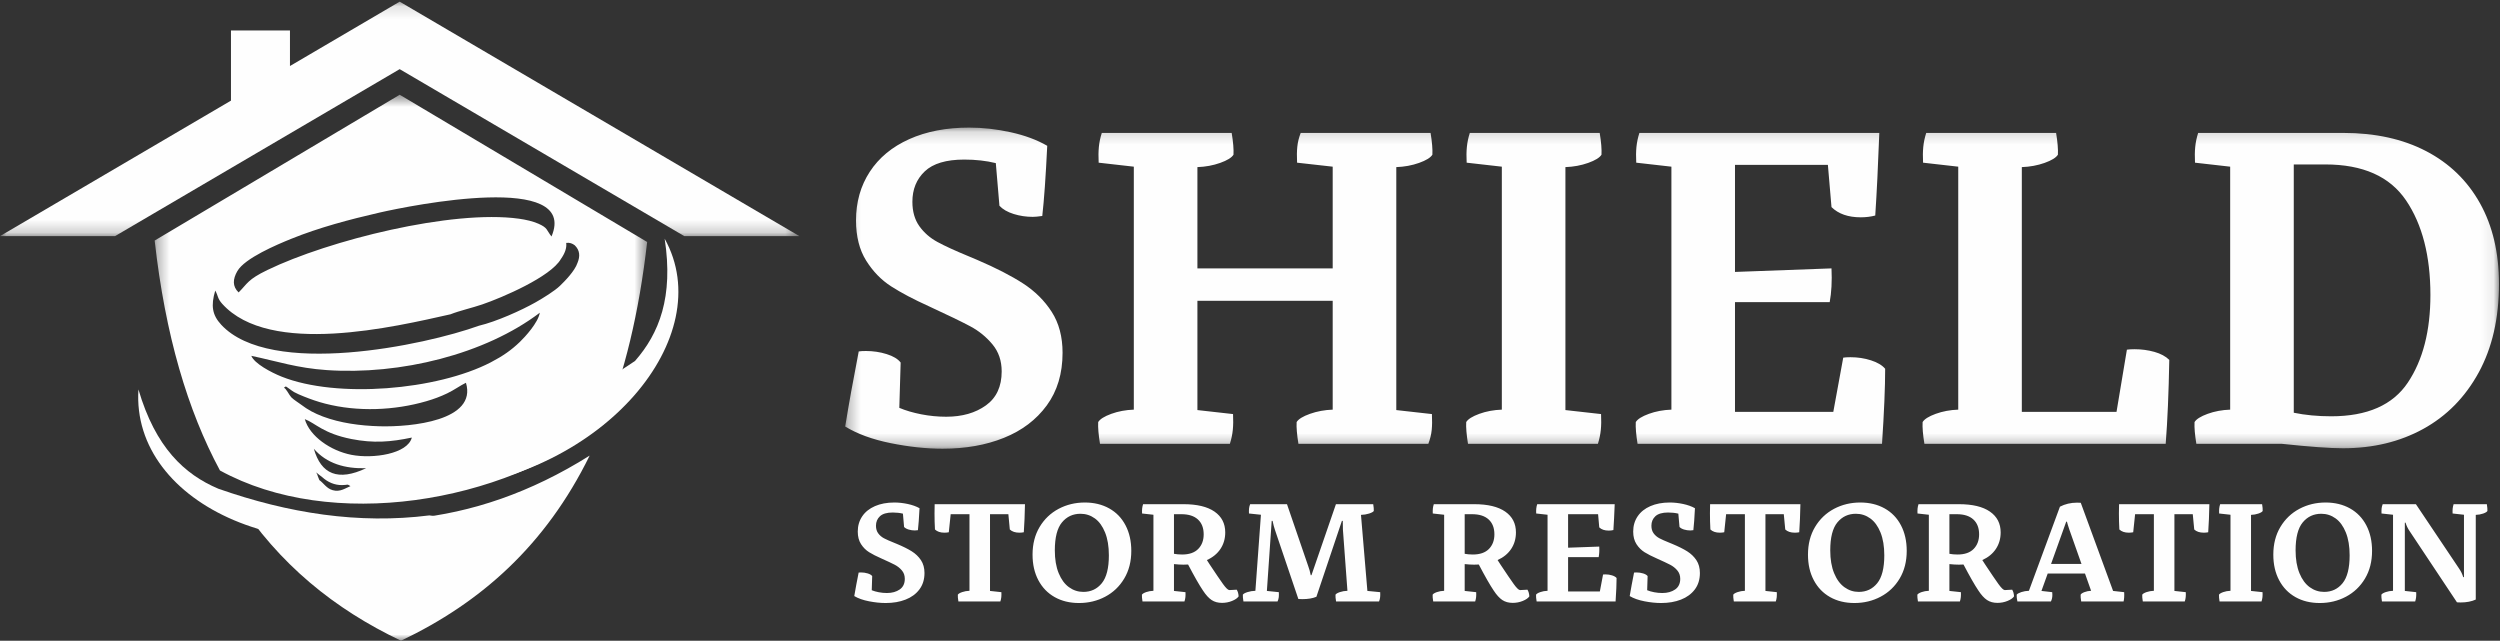 <?xml version="1.0" encoding="UTF-8"?>
<svg width="199px" height="51px" viewBox="0 0 199 51" version="1.1" xmlns="http://www.w3.org/2000/svg" xmlns:xlink="http://www.w3.org/1999/xlink">
    <rect x="0" y="0" width="199" height="51" fill="#333333" stroke="none"/>
    <title>Group 16</title>
    <defs>
        <polygon id="path-1" points="0.277 0.156 131.918 0.156 131.918 25.718 0.277 25.718"></polygon>
        <polygon id="path-3" points="0.311 0.542 39.513 0.542 39.513 44 0.311 44"></polygon>
        <polygon id="path-5" points="0 0.132 63.629 0.132 63.629 18.795 0 18.795"></polygon>
    </defs>
    <g id="Page-1" stroke="none" stroke-width="1" fill="none" fill-rule="evenodd">
        <g id="Shield-Storm-Restoration" transform="translate(-668, -2899)">
            <g id="Group-16" transform="translate(668, 2899)">
                <g id="Group-3" transform="translate(67, 10)">
                    <mask id="mask-2" fill="white">
                        <use xlink:href="#path-1"></use>
                    </mask>
                    <g id="Clip-2"></g>
                    <path d="M118.563,23.137 C121.436,23.137 123.47,22.241 124.666,20.45 C125.863,18.659 126.461,16.337 126.461,13.485 C126.461,10.374 125.814,7.863 124.523,5.954 C123.23,4.045 121.088,3.09 118.097,3.09 L115.584,3.09 L115.584,22.854 C116.494,23.042 117.486,23.137 118.563,23.137 L118.563,23.137 Z M119.497,25.682 C118.468,25.682 116.852,25.564 114.65,25.329 L107.83,25.329 C107.71,24.598 107.662,24.02 107.686,23.596 C107.83,23.361 108.177,23.143 108.727,22.942 C109.278,22.742 109.876,22.63 110.522,22.607 L110.522,3.267 L107.722,2.949 C107.698,2.478 107.703,2.06 107.74,1.695 C107.776,1.329 107.854,0.957 107.973,0.581 L119.532,0.581 C122.07,0.581 124.266,1.064 126.12,2.03 C127.975,2.997 129.404,4.381 130.41,6.184 C131.415,7.987 131.918,10.126 131.918,12.601 C131.918,15.335 131.38,17.686 130.302,19.655 C129.225,21.623 127.753,23.119 125.886,24.144 C124.02,25.17 121.89,25.682 119.497,25.682 L119.497,25.682 Z M86.183,25.329 C86.063,24.598 86.016,24.02 86.04,23.596 C86.183,23.361 86.53,23.143 87.08,22.942 C87.631,22.742 88.229,22.63 88.876,22.607 L88.876,3.267 L86.075,2.949 C86.051,2.478 86.057,2.06 86.093,1.695 C86.129,1.329 86.207,0.957 86.327,0.581 L96.665,0.581 C96.785,1.311 96.833,1.889 96.809,2.313 C96.665,2.548 96.312,2.767 95.75,2.967 C95.187,3.167 94.583,3.279 93.937,3.302 L93.937,22.783 L101.475,22.783 L102.301,17.834 C102.445,17.81 102.648,17.798 102.912,17.798 C103.462,17.798 103.988,17.869 104.491,18.01 C104.994,18.152 105.389,18.364 105.675,18.647 C105.628,21.286 105.532,23.514 105.389,25.329 L86.183,25.329 Z M79.721,18.47 C79.84,18.447 80.032,18.434 80.295,18.434 C80.87,18.434 81.414,18.517 81.929,18.682 C82.443,18.847 82.82,19.071 83.059,19.354 C83.059,20.815 82.976,22.807 82.808,25.329 L63.351,25.329 C63.232,24.598 63.184,24.02 63.208,23.596 C63.351,23.361 63.698,23.143 64.249,22.942 C64.799,22.742 65.397,22.63 66.044,22.607 L66.044,3.267 L63.244,2.949 C63.219,2.478 63.225,2.06 63.261,1.695 C63.298,1.329 63.376,0.957 63.495,0.581 L82.593,0.581 C82.497,3.173 82.389,5.365 82.27,7.156 C81.911,7.25 81.528,7.298 81.121,7.298 C80.116,7.298 79.338,7.027 78.787,6.485 L78.5,3.126 L71.105,3.126 L71.105,11.646 L78.787,11.364 C78.835,12.377 78.787,13.273 78.644,14.05 L71.105,14.05 L71.105,22.783 L78.931,22.783 L79.721,18.47 Z M49.853,25.329 C49.734,24.598 49.686,24.02 49.71,23.596 C49.853,23.361 50.201,23.143 50.751,22.942 C51.301,22.742 51.899,22.63 52.546,22.607 L52.546,3.267 L49.746,2.949 C49.721,2.478 49.727,2.06 49.764,1.695 C49.799,1.329 49.878,0.957 49.997,0.581 L60.336,0.581 C60.456,1.311 60.503,1.889 60.479,2.313 C60.336,2.548 59.982,2.767 59.42,2.967 C58.858,3.167 58.253,3.279 57.607,3.302 L57.607,22.642 L60.444,22.96 C60.467,23.432 60.462,23.849 60.425,24.215 C60.389,24.58 60.312,24.952 60.192,25.329 L49.853,25.329 Z M47.018,2.313 C46.874,2.548 46.521,2.767 45.958,2.967 C45.395,3.167 44.792,3.279 44.145,3.302 L44.145,22.642 L46.981,22.96 C47.005,23.455 47,23.879 46.964,24.232 C46.928,24.587 46.837,24.952 46.694,25.329 L36.355,25.329 C36.236,24.598 36.188,24.02 36.212,23.596 C36.355,23.361 36.709,23.143 37.271,22.942 C37.833,22.742 38.438,22.63 39.083,22.607 L39.083,13.945 L28.314,13.945 L28.314,22.642 L31.15,22.96 C31.174,23.432 31.168,23.849 31.132,24.215 C31.096,24.58 31.018,24.952 30.898,25.329 L20.56,25.329 C20.44,24.598 20.392,24.02 20.416,23.596 C20.56,23.361 20.907,23.143 21.458,22.942 C22.008,22.742 22.606,22.63 23.252,22.607 L23.252,3.267 L20.453,2.949 C20.429,2.478 20.434,2.06 20.47,1.695 C20.506,1.329 20.584,0.957 20.703,0.581 L31.042,0.581 C31.162,1.311 31.21,1.889 31.186,2.313 C31.042,2.548 30.689,2.767 30.127,2.967 C29.565,3.167 28.961,3.279 28.314,3.302 L28.314,11.364 L39.083,11.364 L39.083,3.267 L36.247,2.949 C36.223,2.454 36.229,2.03 36.266,1.677 C36.301,1.322 36.392,0.957 36.535,0.581 L46.874,0.581 C46.993,1.311 47.041,1.889 47.018,2.313 L47.018,2.313 Z M8.031,25.718 C6.739,25.718 5.363,25.571 3.903,25.276 C2.443,24.981 1.235,24.539 0.277,23.95 C0.564,22.183 0.924,20.19 1.354,17.975 C1.474,17.951 1.665,17.94 1.928,17.94 C2.503,17.94 3.053,18.022 3.58,18.187 C4.106,18.352 4.477,18.575 4.692,18.859 L4.585,22.465 C5.087,22.677 5.667,22.848 6.326,22.978 C6.985,23.107 7.648,23.172 8.319,23.172 C9.587,23.172 10.64,22.872 11.478,22.27 C12.315,21.669 12.734,20.768 12.734,19.566 C12.734,18.718 12.489,17.998 11.998,17.409 C11.508,16.82 10.922,16.342 10.239,15.977 C9.557,15.613 8.45,15.076 6.918,14.369 C5.721,13.827 4.729,13.303 3.939,12.796 C3.149,12.289 2.485,11.605 1.946,10.745 C1.408,9.885 1.139,8.819 1.139,7.546 C1.139,6.084 1.504,4.794 2.234,3.674 C2.964,2.555 4.01,1.688 5.375,1.075 C6.739,0.463 8.331,0.156 10.149,0.156 C11.226,0.156 12.327,0.28 13.452,0.527 C14.577,0.775 15.546,1.135 16.36,1.606 C16.24,4.081 16.108,5.942 15.965,7.191 C15.63,7.239 15.379,7.262 15.211,7.262 C14.685,7.262 14.176,7.186 13.685,7.033 C13.195,6.879 12.818,6.661 12.555,6.379 L12.267,2.984 C11.501,2.796 10.664,2.702 9.754,2.702 C8.319,2.702 7.271,3.014 6.613,3.639 C5.955,4.263 5.626,5.07 5.626,6.06 C5.626,6.838 5.812,7.486 6.182,8.005 C6.553,8.523 7.032,8.942 7.619,9.26 C8.205,9.578 9.013,9.95 10.042,10.374 L10.796,10.692 C12.279,11.328 13.494,11.953 14.439,12.565 C15.384,13.178 16.144,13.932 16.719,14.828 C17.293,15.724 17.58,16.808 17.58,18.081 C17.58,19.73 17.161,21.127 16.324,22.27 C15.487,23.414 14.35,24.274 12.913,24.852 C11.478,25.429 9.85,25.718 8.031,25.718 L8.031,25.718 Z" id="Fill-1" fill="#FEFEFE" mask="url(#mask-2)"></path>
                </g>
                <path d="M191.807,42.28 C191.66,42.066 191.552,41.841 191.482,41.605 L191.425,41.605 L191.425,47.038 L192.329,47.137 C192.337,47.285 192.334,47.416 192.323,47.53 C192.311,47.645 192.286,47.761 192.248,47.879 L189.604,47.879 C189.566,47.65 189.55,47.47 189.558,47.337 C189.604,47.263 189.718,47.195 189.9,47.132 C190.081,47.069 190.277,47.034 190.485,47.027 L190.485,40.974 L189.569,40.874 C189.562,40.72 189.564,40.587 189.576,40.476 C189.587,40.365 189.616,40.251 189.663,40.133 L192.306,40.133 L195.749,45.267 C195.896,45.482 196.004,45.706 196.073,45.942 L196.132,45.942 L196.132,40.974 L195.227,40.874 C195.219,40.726 195.222,40.596 195.233,40.482 C195.245,40.367 195.27,40.251 195.308,40.133 L197.952,40.133 C197.99,40.361 198.006,40.542 197.998,40.675 C197.952,40.749 197.838,40.817 197.656,40.88 C197.475,40.942 197.279,40.978 197.071,40.984 L197.071,47.724 C196.738,47.879 196.336,47.956 195.865,47.956 C195.733,47.956 195.637,47.952 195.575,47.945 L191.807,42.28 Z M185.002,47.115 C185.604,47.115 186.093,46.885 186.469,46.424 C186.843,45.963 187.031,45.223 187.031,44.205 C187.031,43.49 186.93,42.883 186.729,42.385 C186.528,41.887 186.258,41.514 185.917,41.267 C185.577,41.02 185.195,40.896 184.77,40.896 C184.167,40.896 183.677,41.125 183.297,41.583 C182.919,42.04 182.729,42.782 182.729,43.807 C182.729,44.522 182.832,45.129 183.037,45.627 C183.242,46.125 183.515,46.497 183.859,46.744 C184.203,46.992 184.585,47.115 185.002,47.115 L185.002,47.115 Z M184.654,48 C183.919,48 183.274,47.843 182.718,47.53 C182.162,47.216 181.728,46.769 181.42,46.186 C181.11,45.603 180.956,44.924 180.956,44.15 C180.956,43.309 181.143,42.575 181.518,41.948 C181.893,41.321 182.397,40.84 183.031,40.503 C183.664,40.168 184.361,40 185.118,40 C185.852,40 186.499,40.157 187.06,40.47 C187.62,40.784 188.052,41.232 188.358,41.815 C188.663,42.398 188.816,43.076 188.816,43.851 C188.816,44.692 188.629,45.425 188.254,46.053 C187.879,46.68 187.374,47.161 186.741,47.497 C186.107,47.833 185.411,48 184.654,48 L184.654,48 Z M176.677,47.879 C176.639,47.65 176.624,47.47 176.631,47.337 C176.677,47.263 176.79,47.195 176.968,47.132 C177.145,47.069 177.338,47.034 177.547,47.027 L177.547,40.974 L176.643,40.874 C176.635,40.726 176.637,40.596 176.649,40.482 C176.66,40.367 176.685,40.251 176.724,40.133 L180.063,40.133 C180.102,40.361 180.117,40.542 180.109,40.675 C180.063,40.749 179.949,40.817 179.767,40.88 C179.586,40.942 179.391,40.978 179.181,40.984 L179.181,47.038 L180.098,47.137 C180.106,47.285 180.104,47.416 180.092,47.53 C180.08,47.645 180.055,47.761 180.016,47.879 L176.677,47.879 Z M170.568,47.879 L173.907,47.879 C173.946,47.761 173.97,47.645 173.982,47.53 C173.994,47.416 173.996,47.285 173.988,47.137 L173.083,47.038 L173.083,40.93 L174.544,40.93 L174.661,42.147 C174.838,42.316 175.093,42.402 175.426,42.402 C175.542,42.402 175.658,42.39 175.773,42.368 C175.82,41.711 175.85,40.967 175.866,40.133 L168.678,40.133 C168.67,40.295 168.666,40.538 168.666,40.864 C168.666,41.306 168.678,41.734 168.701,42.147 C168.879,42.316 169.13,42.402 169.455,42.402 C169.571,42.402 169.687,42.39 169.803,42.368 L169.954,40.93 L171.449,40.93 L171.449,47.027 C171.24,47.034 171.045,47.069 170.863,47.132 C170.682,47.195 170.568,47.263 170.522,47.337 C170.514,47.47 170.529,47.65 170.568,47.879 L170.568,47.879 Z M163.264,44.891 L165.687,44.891 L164.725,42.169 C164.624,41.867 164.559,41.653 164.528,41.527 L164.47,41.527 L163.264,44.891 Z M169.084,47.137 C169.1,47.433 169.084,47.68 169.037,47.879 L165.664,47.879 C165.625,47.65 165.61,47.47 165.618,47.337 C165.656,47.263 165.758,47.195 165.925,47.132 C166.091,47.069 166.266,47.034 166.452,47.027 L165.966,45.655 L162.997,45.655 L162.499,47.038 L163.357,47.137 C163.365,47.189 163.368,47.263 163.368,47.359 C163.368,47.551 163.33,47.724 163.252,47.879 L160.586,47.879 C160.54,47.672 160.52,47.491 160.528,47.337 C160.582,47.263 160.704,47.195 160.893,47.132 C161.083,47.069 161.285,47.034 161.502,47.027 L163.971,40.332 C164.38,40.118 164.837,40.011 165.339,40.011 C165.471,40.011 165.567,40.015 165.629,40.022 L168.202,47.038 L169.084,47.137 Z M155.822,44.139 C156.386,44.139 156.812,43.991 157.102,43.696 C157.392,43.401 157.537,43.014 157.537,42.534 C157.537,42.025 157.384,41.631 157.079,41.35 C156.774,41.07 156.335,40.93 155.763,40.93 L155.172,40.93 L155.172,44.083 C155.365,44.12 155.581,44.139 155.822,44.139 L155.822,44.139 Z M160.169,46.939 C160.254,47.071 160.304,47.248 160.319,47.47 C160.227,47.609 160.053,47.731 159.798,47.834 C159.543,47.938 159.276,47.989 158.998,47.989 C158.673,47.989 158.397,47.914 158.169,47.763 C157.94,47.611 157.71,47.359 157.479,47.005 C157.185,46.57 156.791,45.879 156.296,44.935 C156.211,44.943 156.088,44.947 155.926,44.947 C155.701,44.947 155.45,44.932 155.172,44.902 L155.172,47.038 L156.088,47.137 C156.095,47.285 156.093,47.416 156.082,47.53 C156.07,47.645 156.045,47.761 156.007,47.879 L152.668,47.879 C152.629,47.65 152.614,47.47 152.621,47.337 C152.668,47.263 152.78,47.195 152.957,47.132 C153.135,47.069 153.328,47.034 153.537,47.027 L153.537,40.974 L152.633,40.874 C152.625,40.726 152.627,40.596 152.638,40.482 C152.65,40.367 152.675,40.251 152.714,40.133 L155.926,40.133 C157.007,40.133 157.833,40.33 158.4,40.725 C158.969,41.12 159.253,41.671 159.253,42.379 C159.253,42.874 159.127,43.31 158.876,43.69 C158.625,44.07 158.263,44.367 157.792,44.581 L158.012,44.924 C158.491,45.647 158.845,46.167 159.073,46.485 C159.301,46.802 159.469,46.964 159.577,46.971 L160.169,46.939 Z M147.961,47.115 C148.563,47.115 149.052,46.885 149.427,46.424 C149.802,45.963 149.99,45.223 149.99,44.205 C149.99,43.49 149.889,42.883 149.688,42.385 C149.487,41.887 149.216,41.514 148.876,41.267 C148.536,41.02 148.154,40.896 147.729,40.896 C147.126,40.896 146.635,41.125 146.256,41.583 C145.878,42.04 145.688,42.782 145.688,43.807 C145.688,44.522 145.791,45.129 145.996,45.627 C146.2,46.125 146.475,46.497 146.819,46.744 C147.163,46.992 147.543,47.115 147.961,47.115 L147.961,47.115 Z M147.613,48 C146.879,48 146.233,47.843 145.677,47.53 C145.12,47.216 144.687,46.769 144.379,46.186 C144.069,45.603 143.915,44.924 143.915,44.15 C143.915,43.309 144.102,42.575 144.477,41.948 C144.852,41.321 145.356,40.84 145.989,40.503 C146.623,40.168 147.319,40 148.077,40 C148.811,40 149.458,40.157 150.018,40.47 C150.579,40.784 151.012,41.232 151.317,41.815 C151.622,42.398 151.775,43.076 151.775,43.851 C151.775,44.692 151.587,45.425 151.213,46.053 C150.838,46.68 150.334,47.161 149.699,47.497 C149.066,47.833 148.371,48 147.613,48 L147.613,48 Z M138.013,47.879 C137.974,47.65 137.959,47.47 137.967,47.337 C138.013,47.263 138.127,47.195 138.309,47.132 C138.491,47.069 138.686,47.034 138.894,47.027 L138.894,40.93 L137.399,40.93 L137.249,42.368 C137.132,42.39 137.017,42.402 136.901,42.402 C136.576,42.402 136.324,42.316 136.147,42.147 C136.123,41.734 136.112,41.306 136.112,40.864 C136.112,40.538 136.116,40.295 136.123,40.133 L143.312,40.133 C143.297,40.967 143.265,41.711 143.219,42.368 C143.103,42.39 142.987,42.402 142.871,42.402 C142.539,42.402 142.284,42.316 142.106,42.147 L141.99,40.93 L140.529,40.93 L140.529,47.038 L141.434,47.137 C141.441,47.285 141.439,47.416 141.428,47.53 C141.416,47.645 141.391,47.761 141.352,47.879 L138.013,47.879 Z M132.228,48 C131.811,48 131.367,47.954 130.895,47.862 C130.424,47.77 130.033,47.632 129.724,47.447 C129.817,46.894 129.933,46.27 130.071,45.577 C130.111,45.57 130.172,45.566 130.257,45.566 C130.442,45.566 130.621,45.592 130.791,45.644 C130.96,45.695 131.08,45.766 131.15,45.854 L131.115,46.982 C131.277,47.049 131.465,47.103 131.677,47.143 C131.89,47.183 132.104,47.204 132.321,47.204 C132.731,47.204 133.07,47.109 133.341,46.922 C133.612,46.734 133.747,46.451 133.747,46.075 C133.747,45.809 133.668,45.585 133.509,45.4 C133.351,45.215 133.162,45.066 132.941,44.952 C132.721,44.838 132.364,44.67 131.868,44.448 C131.483,44.279 131.162,44.115 130.906,43.956 C130.652,43.797 130.437,43.583 130.263,43.314 C130.09,43.045 130.002,42.712 130.002,42.313 C130.002,41.856 130.12,41.451 130.356,41.101 C130.592,40.75 130.929,40.48 131.37,40.288 C131.811,40.096 132.325,40 132.912,40 C133.26,40 133.616,40.039 133.979,40.117 C134.342,40.194 134.655,40.306 134.918,40.454 C134.879,41.229 134.837,41.811 134.791,42.202 C134.682,42.217 134.601,42.224 134.547,42.224 C134.377,42.224 134.213,42.2 134.054,42.152 C133.896,42.105 133.774,42.036 133.689,41.948 L133.596,40.886 C133.349,40.826 133.079,40.796 132.785,40.796 C132.321,40.796 131.983,40.895 131.77,41.09 C131.558,41.286 131.452,41.538 131.452,41.848 C131.452,42.091 131.511,42.295 131.631,42.456 C131.751,42.619 131.906,42.75 132.095,42.85 C132.284,42.949 132.545,43.065 132.878,43.198 L133.121,43.298 C133.6,43.497 133.992,43.693 134.298,43.884 C134.603,44.076 134.848,44.312 135.034,44.592 C135.219,44.873 135.312,45.212 135.312,45.611 C135.312,46.127 135.177,46.564 134.906,46.922 C134.636,47.279 134.268,47.549 133.805,47.729 C133.341,47.91 132.815,48 132.228,48 L132.228,48 Z M127.603,45.732 C127.641,45.725 127.703,45.721 127.788,45.721 C127.973,45.721 128.149,45.747 128.315,45.799 C128.482,45.85 128.603,45.92 128.68,46.009 C128.68,46.466 128.653,47.089 128.6,47.879 L122.316,47.879 C122.277,47.65 122.262,47.47 122.269,47.337 C122.316,47.263 122.427,47.195 122.606,47.132 C122.783,47.069 122.977,47.034 123.185,47.027 L123.185,40.974 L122.281,40.874 C122.273,40.726 122.276,40.596 122.287,40.482 C122.299,40.367 122.324,40.251 122.362,40.133 L128.53,40.133 C128.499,40.945 128.464,41.631 128.426,42.191 C128.309,42.221 128.186,42.236 128.055,42.236 C127.73,42.236 127.479,42.151 127.301,41.981 L127.208,40.93 L124.82,40.93 L124.82,43.597 L127.301,43.508 C127.317,43.825 127.301,44.106 127.254,44.349 L124.82,44.349 L124.82,47.082 L127.348,47.082 L127.603,45.732 Z M117.238,44.139 C117.802,44.139 118.229,43.991 118.519,43.696 C118.808,43.401 118.954,43.014 118.954,42.534 C118.954,42.025 118.801,41.631 118.496,41.35 C118.19,41.07 117.752,40.93 117.18,40.93 L116.589,40.93 L116.589,44.083 C116.782,44.12 116.998,44.139 117.238,44.139 L117.238,44.139 Z M121.585,46.939 C121.67,47.071 121.721,47.248 121.736,47.47 C121.643,47.609 121.469,47.731 121.215,47.834 C120.959,47.938 120.693,47.989 120.414,47.989 C120.09,47.989 119.813,47.914 119.585,47.763 C119.358,47.611 119.128,47.359 118.896,47.005 C118.602,46.57 118.208,45.879 117.713,44.935 C117.628,44.943 117.504,44.947 117.342,44.947 C117.118,44.947 116.867,44.932 116.589,44.902 L116.589,47.038 L117.504,47.137 C117.512,47.285 117.51,47.416 117.499,47.53 C117.487,47.645 117.462,47.761 117.423,47.879 L114.084,47.879 C114.046,47.65 114.03,47.47 114.038,47.337 C114.084,47.263 114.196,47.195 114.374,47.132 C114.552,47.069 114.745,47.034 114.954,47.027 L114.954,40.974 L114.049,40.874 C114.042,40.726 114.044,40.596 114.056,40.482 C114.067,40.367 114.093,40.251 114.131,40.133 L117.342,40.133 C118.424,40.133 119.249,40.33 119.818,40.725 C120.386,41.12 120.669,41.671 120.669,42.379 C120.669,42.874 120.544,43.31 120.293,43.69 C120.042,44.07 119.68,44.367 119.209,44.581 L119.429,44.924 C119.908,45.647 120.262,46.167 120.49,46.485 C120.718,46.802 120.885,46.964 120.994,46.971 L121.585,46.939 Z M98.978,47.879 C98.939,47.65 98.924,47.47 98.931,47.337 C98.978,47.263 99.099,47.195 99.296,47.132 C99.494,47.069 99.705,47.034 99.929,47.027 L100.37,40.974 L99.418,40.874 C99.411,40.72 99.413,40.587 99.424,40.476 C99.436,40.365 99.465,40.251 99.512,40.133 L102.444,40.133 L104.125,45.035 C104.21,45.256 104.28,45.507 104.335,45.787 L104.392,45.787 L106.34,40.133 L109.308,40.133 C109.346,40.361 109.362,40.542 109.354,40.675 C109.3,40.749 109.174,40.817 108.977,40.88 C108.78,40.942 108.566,40.978 108.334,40.984 L108.844,47.038 L109.864,47.137 C109.872,47.293 109.87,47.425 109.858,47.536 C109.847,47.647 109.818,47.761 109.771,47.879 L106.351,47.879 C106.313,47.65 106.298,47.47 106.305,47.337 C106.351,47.263 106.468,47.195 106.653,47.132 C106.839,47.069 107.039,47.034 107.256,47.027 L106.896,42.158 C106.889,42.003 106.885,41.771 106.885,41.461 L106.816,41.461 L104.786,47.503 C104.492,47.628 104.122,47.691 103.674,47.691 C103.527,47.691 103.418,47.687 103.349,47.68 L101.494,42.202 C101.424,42.003 101.358,41.756 101.297,41.461 L101.227,41.461 L100.844,47.038 L101.795,47.137 C101.803,47.293 101.801,47.425 101.79,47.536 C101.778,47.647 101.745,47.761 101.691,47.879 L98.978,47.879 Z M94.097,44.139 C94.662,44.139 95.088,43.991 95.378,43.696 C95.667,43.401 95.813,43.014 95.813,42.534 C95.813,42.025 95.66,41.631 95.355,41.35 C95.05,41.07 94.611,40.93 94.039,40.93 L93.448,40.93 L93.448,44.083 C93.641,44.12 93.857,44.139 94.097,44.139 L94.097,44.139 Z M98.444,46.939 C98.53,47.071 98.58,47.248 98.595,47.47 C98.503,47.609 98.328,47.731 98.074,47.834 C97.819,47.938 97.552,47.989 97.273,47.989 C96.949,47.989 96.672,47.914 96.445,47.763 C96.217,47.611 95.987,47.359 95.755,47.005 C95.461,46.57 95.067,45.879 94.572,44.935 C94.488,44.943 94.364,44.947 94.201,44.947 C93.977,44.947 93.726,44.932 93.448,44.902 L93.448,47.038 L94.364,47.137 C94.371,47.285 94.37,47.416 94.358,47.53 C94.346,47.645 94.321,47.761 94.282,47.879 L90.943,47.879 C90.905,47.65 90.889,47.47 90.897,47.337 C90.943,47.263 91.056,47.195 91.233,47.132 C91.411,47.069 91.604,47.034 91.813,47.027 L91.813,40.974 L90.909,40.874 C90.901,40.726 90.903,40.596 90.915,40.482 C90.926,40.367 90.952,40.251 90.99,40.133 L94.201,40.133 C95.283,40.133 96.108,40.33 96.677,40.725 C97.245,41.12 97.529,41.671 97.529,42.379 C97.529,42.874 97.403,43.31 97.152,43.69 C96.901,44.07 96.54,44.367 96.068,44.581 L96.288,44.924 C96.768,45.647 97.121,46.167 97.349,46.485 C97.577,46.802 97.745,46.964 97.853,46.971 L98.444,46.939 Z M86.236,47.115 C86.84,47.115 87.328,46.885 87.704,46.424 C88.078,45.963 88.266,45.223 88.266,44.205 C88.266,43.49 88.165,42.883 87.964,42.385 C87.763,41.887 87.493,41.514 87.153,41.267 C86.812,41.02 86.43,40.896 86.005,40.896 C85.402,40.896 84.911,41.125 84.532,41.583 C84.153,42.04 83.964,42.782 83.964,43.807 C83.964,44.522 84.066,45.129 84.272,45.627 C84.476,46.125 84.75,46.497 85.095,46.744 C85.438,46.992 85.819,47.115 86.236,47.115 L86.236,47.115 Z M85.889,48 C85.155,48 84.509,47.843 83.953,47.53 C83.396,47.216 82.963,46.769 82.654,46.186 C82.345,45.603 82.191,44.924 82.191,44.15 C82.191,43.309 82.378,42.575 82.753,41.948 C83.127,41.321 83.632,40.84 84.266,40.503 C84.9,40.168 85.595,40 86.353,40 C87.087,40 87.734,40.157 88.294,40.47 C88.855,40.784 89.288,41.232 89.593,41.815 C89.898,42.398 90.051,43.076 90.051,43.851 C90.051,44.692 89.863,45.425 89.488,46.053 C89.114,46.68 88.61,47.161 87.975,47.497 C87.342,47.833 86.646,48 85.889,48 L85.889,48 Z M76.289,47.879 C76.251,47.65 76.235,47.47 76.243,47.337 C76.289,47.263 76.404,47.195 76.585,47.132 C76.767,47.069 76.962,47.034 77.17,47.027 L77.17,40.93 L75.674,40.93 L75.524,42.368 C75.408,42.39 75.292,42.402 75.176,42.402 C74.852,42.402 74.6,42.316 74.423,42.147 C74.399,41.734 74.388,41.306 74.388,40.864 C74.388,40.538 74.392,40.295 74.399,40.133 L81.588,40.133 C81.572,40.967 81.541,41.711 81.495,42.368 C81.379,42.39 81.263,42.402 81.147,42.402 C80.815,42.402 80.56,42.316 80.381,42.147 L80.266,40.93 L78.805,40.93 L78.805,47.038 L79.71,47.137 C79.717,47.285 79.715,47.416 79.704,47.53 C79.692,47.645 79.667,47.761 79.628,47.879 L76.289,47.879 Z M70.504,48 C70.087,48 69.643,47.954 69.171,47.862 C68.699,47.77 68.309,47.632 68,47.447 C68.093,46.894 68.209,46.27 68.348,45.577 C68.386,45.57 68.448,45.566 68.533,45.566 C68.719,45.566 68.897,45.592 69.067,45.644 C69.237,45.695 69.357,45.766 69.426,45.854 L69.391,46.982 C69.554,47.049 69.741,47.103 69.954,47.143 C70.166,47.183 70.381,47.204 70.598,47.204 C71.007,47.204 71.347,47.109 71.617,46.922 C71.888,46.734 72.022,46.451 72.022,46.075 C72.022,45.809 71.944,45.585 71.785,45.4 C71.627,45.215 71.437,45.066 71.217,44.952 C70.997,44.838 70.639,44.67 70.145,44.448 C69.758,44.279 69.438,44.115 69.183,43.956 C68.927,43.797 68.713,43.583 68.539,43.314 C68.365,43.045 68.278,42.712 68.278,42.313 C68.278,41.856 68.396,41.451 68.632,41.101 C68.867,40.75 69.206,40.48 69.646,40.288 C70.087,40.096 70.601,40 71.189,40 C71.536,40 71.892,40.039 72.255,40.117 C72.618,40.194 72.931,40.306 73.194,40.454 C73.155,41.229 73.113,41.811 73.066,42.202 C72.958,42.217 72.878,42.224 72.823,42.224 C72.653,42.224 72.488,42.2 72.33,42.152 C72.172,42.105 72.05,42.036 71.965,41.948 L71.873,40.886 C71.625,40.826 71.354,40.796 71.061,40.796 C70.598,40.796 70.259,40.895 70.046,41.09 C69.834,41.286 69.727,41.538 69.727,41.848 C69.727,42.091 69.788,42.295 69.907,42.456 C70.027,42.619 70.182,42.75 70.371,42.85 C70.56,42.949 70.822,43.065 71.154,43.198 L71.397,43.298 C71.876,43.497 72.268,43.693 72.574,43.884 C72.879,44.076 73.125,44.312 73.31,44.592 C73.495,44.873 73.589,45.212 73.589,45.611 C73.589,46.127 73.453,46.564 73.182,46.922 C72.912,47.279 72.545,47.549 72.081,47.729 C71.617,47.91 71.092,48 70.504,48 L70.504,48 Z" id="Fill-4" fill="#FEFEFE"></path>
                <g id="Group-8" transform="translate(12, 7)">
                    <mask id="mask-4" fill="white">
                        <use xlink:href="#path-3"></use>
                    </mask>
                    <g id="Clip-7"></g>
                    <path d="M6.849,32.719 C16.16,35.547 25.513,35.192 34.937,29.266 C31.444,36.38 26.302,40.966 19.918,44 C14.634,41.489 10.201,37.912 6.849,32.719 L6.849,32.719 Z M8.005,21.324 C10.121,21.772 11.651,22.298 14.009,22.459 C19.858,22.862 26.606,21.206 30.97,17.892 C30.833,18.693 29.791,19.822 29.386,20.212 C28.701,20.872 28.02,21.347 27.064,21.843 C22.795,24.059 14.824,24.736 10.424,22.983 C9.558,22.638 8.242,21.93 8.005,21.324 L8.005,21.324 Z M26.122,18.928 C21.822,20.483 9.523,23.083 5.606,18.845 C4.895,18.075 4.772,17.337 5.133,16.129 C5.375,16.551 5.296,16.747 5.685,17.18 C9.478,21.398 19.467,19.002 23.858,18.018 C24.568,17.735 25.619,17.495 26.379,17.235 C27.983,16.687 31.838,15.033 32.644,13.622 C32.958,13.178 33.124,12.747 33.07,12.336 C33.346,12.293 33.564,12.383 33.75,12.525 C34.159,12.921 34.189,13.396 33.969,13.924 C33.756,14.572 32.95,15.389 32.561,15.762 C32.151,16.155 31.261,16.709 30.636,17.063 C29.51,17.701 27.493,18.607 26.122,18.928 L26.122,18.928 Z M10.612,23.877 C10.633,23.858 10.659,23.782 10.664,23.808 C10.669,23.835 10.716,23.78 10.738,23.76 C10.763,23.736 11.267,24.134 11.392,24.201 C11.647,24.339 11.886,24.44 12.181,24.559 C12.74,24.783 13.277,24.973 13.886,25.129 C16.467,25.795 19.398,25.678 21.944,24.935 C22.533,24.763 23.049,24.574 23.601,24.309 C24.169,24.037 24.656,23.674 25.09,23.469 C25.993,26.486 20.741,27.001 18.22,26.932 C16.651,26.889 15.074,26.669 13.711,26.158 C13.023,25.899 12.504,25.619 11.962,25.206 C11.67,24.983 11.44,24.87 11.187,24.625 C11.037,24.478 10.757,23.892 10.612,23.877 L10.612,23.877 Z M12.261,26.361 C13.131,26.697 13.721,27.5 15.976,27.947 C17.734,28.294 19.103,28.183 20.782,27.83 C20.444,29.139 17.68,29.535 15.984,29.207 C14.329,28.888 12.647,27.731 12.261,26.361 L12.261,26.361 Z M13.283,30.871 L13.267,30.797 L13.168,30.602 L13.407,30.795 L13.644,30.977 C14.08,31.374 14.622,31.621 15.233,31.614 C15.749,31.608 15.582,31.499 15.898,31.696 C15.5,31.85 15.078,32.191 14.479,32.018 C13.981,31.875 13.766,31.458 13.42,31.215 L13.283,30.871 Z M6.993,16.278 C6.488,15.793 6.526,15.218 6.893,14.58 C7.488,13.547 10.043,12.472 11.182,12.01 C13.369,11.124 15.804,10.473 18.2,9.924 C20.772,9.336 34.088,6.664 31.899,11.825 C31.481,11.298 31.619,11.147 30.861,10.809 C30.415,10.609 29.827,10.481 29.31,10.409 C23.983,9.67 14.149,12.138 9.282,14.494 C7.705,15.257 7.714,15.558 6.993,16.278 L6.993,16.278 Z M12.982,28.721 C14.011,29.906 15.455,30.315 17.144,30.269 C14.905,31.332 13.556,30.746 12.982,28.721 L12.982,28.721 Z M0.311,12.148 C1.155,19.681 2.935,25.67 5.509,30.45 C14.378,35.314 27.908,33.098 36.059,26.753 C37.699,22.7 38.871,17.918 39.513,12.262 L19.918,0.602 L19.816,0.542 L0.311,12.148 Z" id="Fill-6" fill="#FEFEFE" mask="url(#mask-4)"></path>
                </g>
                <g id="Group-11">
                    <mask id="mask-6" fill="white">
                        <use xlink:href="#path-5"></use>
                    </mask>
                    <g id="Clip-10"></g>
                    <polygon id="Fill-9" fill="#FEFEFE" mask="url(#mask-6)" points="31.814 0.132 23.081 5.255 23.081 2.425 18.385 2.425 18.385 8.01 -0 18.795 9.158 18.795 31.814 5.504 54.471 18.795 63.629 18.795"></polygon>
                </g>
                <path d="M52.907,19 C57.253,26.807 48.095,37.777 35,39 C40.182,35.578 45.363,32.157 50.544,28.736 C52.467,26.546 53.621,23.642 52.907,19" id="Fill-12" fill="#FEFEFE"></path>
                <path d="M11.02,31 C10.421,40.192 23.516,46.122 36,41.257 L34.175,41.026 C28.558,41.737 22.962,40.861 17.379,38.902 C14.679,37.761 12.371,35.61 11.02,31" id="Fill-14" fill="#FEFEFE"></path>
            </g>
        </g>
    </g>
</svg>